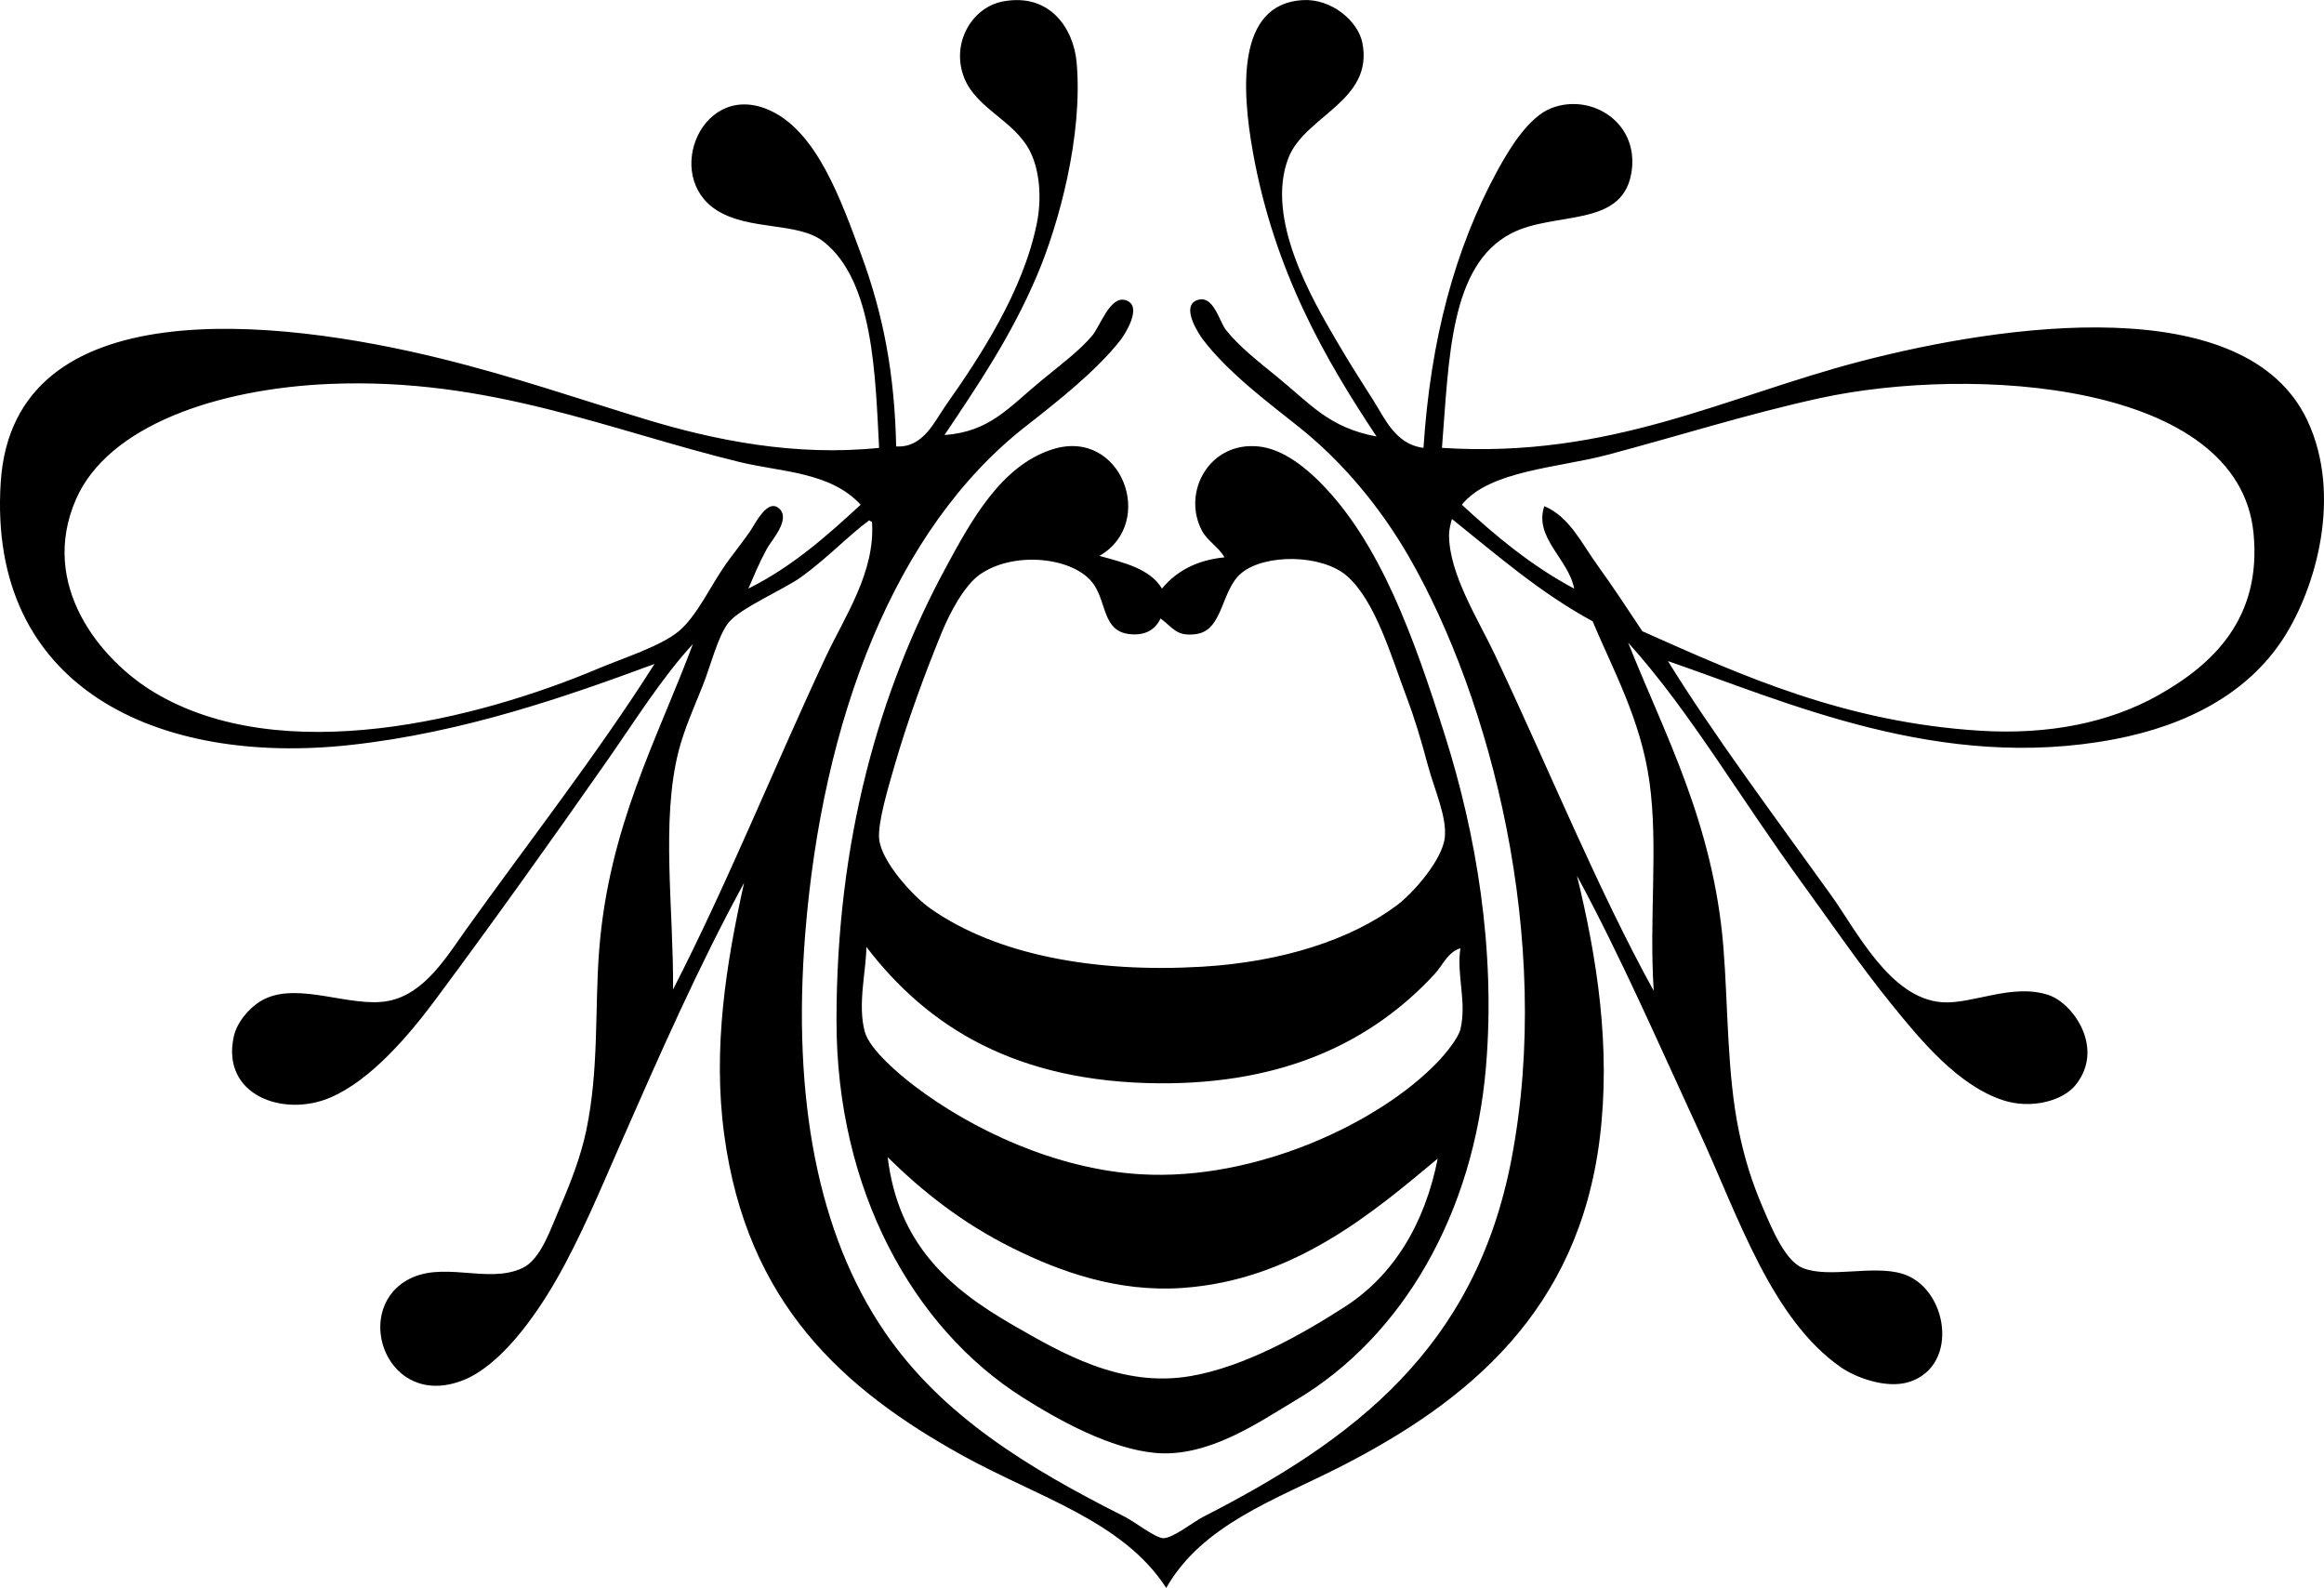 <svg enable-background="new 0 0 195.884 133.822" viewBox="0 0 195.884 133.822" xmlns="http://www.w3.org/2000/svg"><g clip-rule="evenodd" fill-rule="evenodd"><path d="m119.982 37.744c.595-9.135 2.646-16.782 6.229-23.36 1.037-1.904 2.649-4.537 4.552-5.272 3.441-1.328 7.566 1.319 6.709 5.631-.883 4.441-6.449 3.064-10.063 4.911-5.227 2.672-5.269 10.607-5.87 18.09 14.239.914 23.848-4.322 35.341-7.308 11.898-3.091 32.427-6.091 37.617 5.031 2.928 6.274.726 14.058-2.037 18.329-2.997 4.636-8.14 7.346-14.256 8.506-14.671 2.782-27.623-3.153-37.617-6.589 3.848 6.239 9.152 13.314 13.777 19.767 2.141 2.987 4.961 8.683 9.344 8.985 2.563.177 5.912-1.639 8.985-.6 2.025.686 4.73 4.439 2.276 7.548-1.077 1.363-3.751 2.083-6.11 1.317-3.822-1.24-6.968-5.058-9.464-8.146-2.704-3.347-5.127-6.9-7.428-10.062-2.632-3.618-4.903-7.076-7.188-10.423-2.345-3.434-4.739-6.822-7.547-9.943 3.02 7.615 7.171 15.168 8.026 25.637.401 4.917.297 10.701 1.317 15.574.483 2.309 1.069 4.214 2.037 6.469.777 1.814 1.878 4.454 3.354 5.032 2.255.883 5.873-.287 8.387.479 3.807 1.161 4.859 7.708.599 9.105-1.953.64-4.586-.395-5.75-1.198-5.904-4.076-8.704-12.788-11.98-19.887-3.521-7.629-6.617-14.757-10.303-21.563 1.678 6.866 2.882 14.431 1.917 22.162-1.81 14.495-11.027 22.121-21.923 27.674-5.36 2.731-11.567 4.831-14.615 10.183-3.636-5.64-10.817-7.651-17.132-11.141-10.176-5.624-18.218-12.898-20.126-27.075-.98-7.282.165-14.406 1.677-21.204-3.823 6.999-7.03 14.286-10.542 22.282-1.548 3.525-3.219 7.557-5.271 11.142-1.817 3.175-4.753 7.286-7.907 8.506-6.324 2.444-9.268-5.685-4.792-8.386 2.999-1.81 6.846.315 9.823-1.078 1.559-.73 2.355-3.233 3.235-5.271.85-1.97 1.699-4.157 2.156-6.35 1.08-5.182.703-10.179 1.078-15.095.8-10.49 4.91-17.846 7.906-25.876-2.63 2.853-4.88 6.471-7.308 9.943-4.495 6.43-9.549 13.516-14.376 20.006-2.197 2.956-5.429 6.793-8.865 8.267-3.98 1.707-9.24-.209-8.146-5.151.294-1.329 1.505-2.601 2.516-3.115 2.997-1.524 7.382.753 10.542.12 3.055-.611 4.903-3.754 6.589-6.109 5.289-7.39 10.949-14.623 15.813-22.283-7.349 2.718-16.082 5.783-25.637 6.829-16.255 1.777-30.604-4.826-29.468-22.165 1.07-16.319 23.354-13.779 37.018-10.422 6.244 1.533 11.8 3.459 17.371 5.15 5.693 1.729 12.525 3.139 19.646 2.396-.323-6.084-.456-14.042-4.672-17.371-2.143-1.691-6.212-.902-8.984-2.635-4.643-2.903-1.217-11.122 4.552-8.387 3.895 1.848 5.894 7.525 7.548 11.98 1.944 5.239 2.863 10.23 2.995 16.292 2.277.144 3.229-2.106 4.192-3.474 2.898-4.112 6.511-9.609 7.667-15.334.423-2.093.245-4.487-.599-6.11-1.326-2.549-4.473-3.546-5.511-6.109-1.175-2.903.613-5.968 3.234-6.47 3.969-.758 5.977 2.279 6.229 5.151.539 6.117-1.484 13.582-3.354 17.97-2.213 5.194-5.108 9.42-7.786 13.418 3.855-.29 5.399-2.322 8.266-4.672 1.597-1.309 3.173-2.49 4.193-3.714.653-.785 1.496-3.326 2.755-2.995 1.643.432-.116 3.044-.359 3.354-2.037 2.605-5.282 5.161-8.026 7.308-11.087 8.672-17.133 24.755-18.569 42.77-1.104 13.849 1.068 25.293 6.709 33.544 4.787 7.001 11.979 11.418 20.246 15.574.797.4 2.554 1.789 3.234 1.797.795.009 2.547-1.384 3.354-1.797 12.655-6.477 22.941-14.162 25.996-30.189 3.538-18.552-1.804-38.808-8.625-50.675-2.375-4.132-5.568-8.02-9.345-11.021-2.467-1.961-5.908-4.532-8.026-7.308-.356-.468-1.95-2.853-.479-3.354 1.354-.462 1.83 1.795 2.396 2.516 1.053 1.339 2.663 2.611 4.313 3.953 2.871 2.336 4.361 4.272 8.386 5.032-4.224-6.359-8.607-13.841-10.422-23.96-.921-5.133-1.439-12.49 4.192-12.818 2.441-.142 4.67 1.773 5.032 3.594.979 4.919-4.849 6.143-6.229 9.704-1.98 5.103 1.984 11.888 4.072 15.453 1.041 1.777 2.104 3.444 3.115 5.032.922 1.443 1.84 3.665 4.194 3.952zm14.615 9.823c1.324 1.826 2.6 3.774 3.833 5.631 8.413 3.749 17.09 7.684 28.513 8.386 5.684.349 10.833-.662 14.975-2.995 4.539-2.557 8.733-6.415 8.026-13.657-1.249-12.804-23.759-14.157-36.539-11.381-5.988 1.301-12.14 3.253-17.97 4.792-4.092 1.081-9.93 1.316-12.219 4.193 2.864 2.646 5.869 5.152 9.464 7.068-.462-2.49-3.409-4.287-2.516-6.948 2.117.882 3.163 3.16 4.433 4.911zm-72.239-8.625c-11.014-2.684-21.119-7.131-34.502-6.589-9.515.385-18.73 3.517-21.443 9.703-3.171 7.23 2.037 13.562 6.589 16.293 10.753 6.452 27.244 2.298 37.497-2.037 1.895-.801 5.202-1.853 6.709-3.114 1.536-1.288 2.668-3.8 3.953-5.631.542-.773 1.275-1.668 2.036-2.755.449-.643 1.511-2.914 2.516-1.917.925.917-.71 2.669-1.078 3.354-.725 1.35-1.04 2.165-1.557 3.354 3.679-1.831 6.599-4.423 9.464-7.068-2.555-2.781-6.747-2.756-10.184-3.593zm59.78 6.109c-.022 3.28 2.454 7.148 3.833 10.063 4.57 9.657 8.705 19.857 13.418 28.392-.407-6.18.396-12.151-.359-17.61-.729-5.262-3.119-9.532-4.792-13.537-4.427-2.402-8.07-5.587-11.86-8.625-.093.351-.237.854-.24 1.317zm-54.629 3.594c-1.374.992-5.166 2.625-6.109 3.834-.908 1.164-1.484 3.584-2.156 5.27-.741 1.862-1.559 3.663-2.036 5.512-1.518 5.862-.423 13.424-.479 20.126 4.601-8.963 8.427-18.518 12.818-27.913 1.672-3.578 4.233-7.231 3.953-11.501-.12 0-.143-.097-.239-.12-1.703 1.241-3.544 3.2-5.752 4.792z"/><path d="m92.668 46.848c2.097.579 4.269 1.083 5.271 2.756 1.192-1.443 2.875-2.396 5.271-2.636-.582-.979-1.429-1.342-1.917-2.276-1.672-3.203.622-7.499 4.792-7.068 2.107.218 4.01 1.854 5.151 2.995 5.093 5.092 7.939 13.109 10.543 21.324 2.629 8.299 4.299 18.009 3.474 27.913-1.03 12.37-7.01 22.796-16.053 28.152-2.996 1.775-7.343 4.867-11.86 4.433-3.725-.357-7.954-2.654-11.141-4.672-9.251-5.857-15.693-17.498-15.694-31.746 0-15.225 3.602-27.831 9.225-38.216 2.141-3.954 4.657-8.57 8.985-9.943 5.799-1.841 8.81 6.193 3.953 8.984zm2.515 6.589c-2.227-.257-1.908-2.623-2.995-4.192-1.581-2.284-6.685-2.859-9.584-.839-1.33.927-2.551 3.247-3.234 4.912-1.413 3.441-2.868 7.401-3.953 11.141-.541 1.865-1.443 4.862-1.318 6.229.177 1.929 2.867 4.853 4.313 5.87 5.588 3.934 13.885 5.44 22.881 4.912 6.752-.396 12.534-2.268 16.413-5.151 1.4-1.042 3.873-3.855 4.073-5.75.183-1.743-.877-4.019-1.438-6.11-.562-2.092-1.083-3.857-1.798-5.75-1.26-3.338-2.62-8.11-5.031-10.183-2.143-1.842-6.908-1.852-8.865-.24-1.757 1.447-1.524 4.841-3.833 5.151-1.676.226-1.918-.527-2.995-1.317-.455.964-1.309 1.47-2.636 1.317zm-22.282 33.544c.419 1.477 2.903 3.574 4.192 4.552 4.814 3.649 11.861 7 19.048 7.428 9.718.579 20.13-4.341 25.038-9.464.621-.649 1.74-2.009 1.917-2.755.552-2.329-.352-4.617 0-6.829-1.058.308-1.502 1.447-2.156 2.156-5.222 5.658-12.618 9.303-23.241 9.225-12.017-.089-19.49-4.705-24.679-11.501.017 1.894-.771 4.889-.119 7.188zm12.459 24.679c4.103 2.357 9.113 5.31 14.975 4.312 4.575-.778 9.483-3.559 13.059-5.87 4.056-2.623 6.699-6.949 7.786-12.459-5.458 4.544-12.134 10.268-21.563 10.901-5.433.365-10.268-1.376-14.256-3.354-4.266-2.115-7.618-4.791-10.542-7.667.877 7.188 4.993 10.948 10.541 14.137z"/></g></svg>